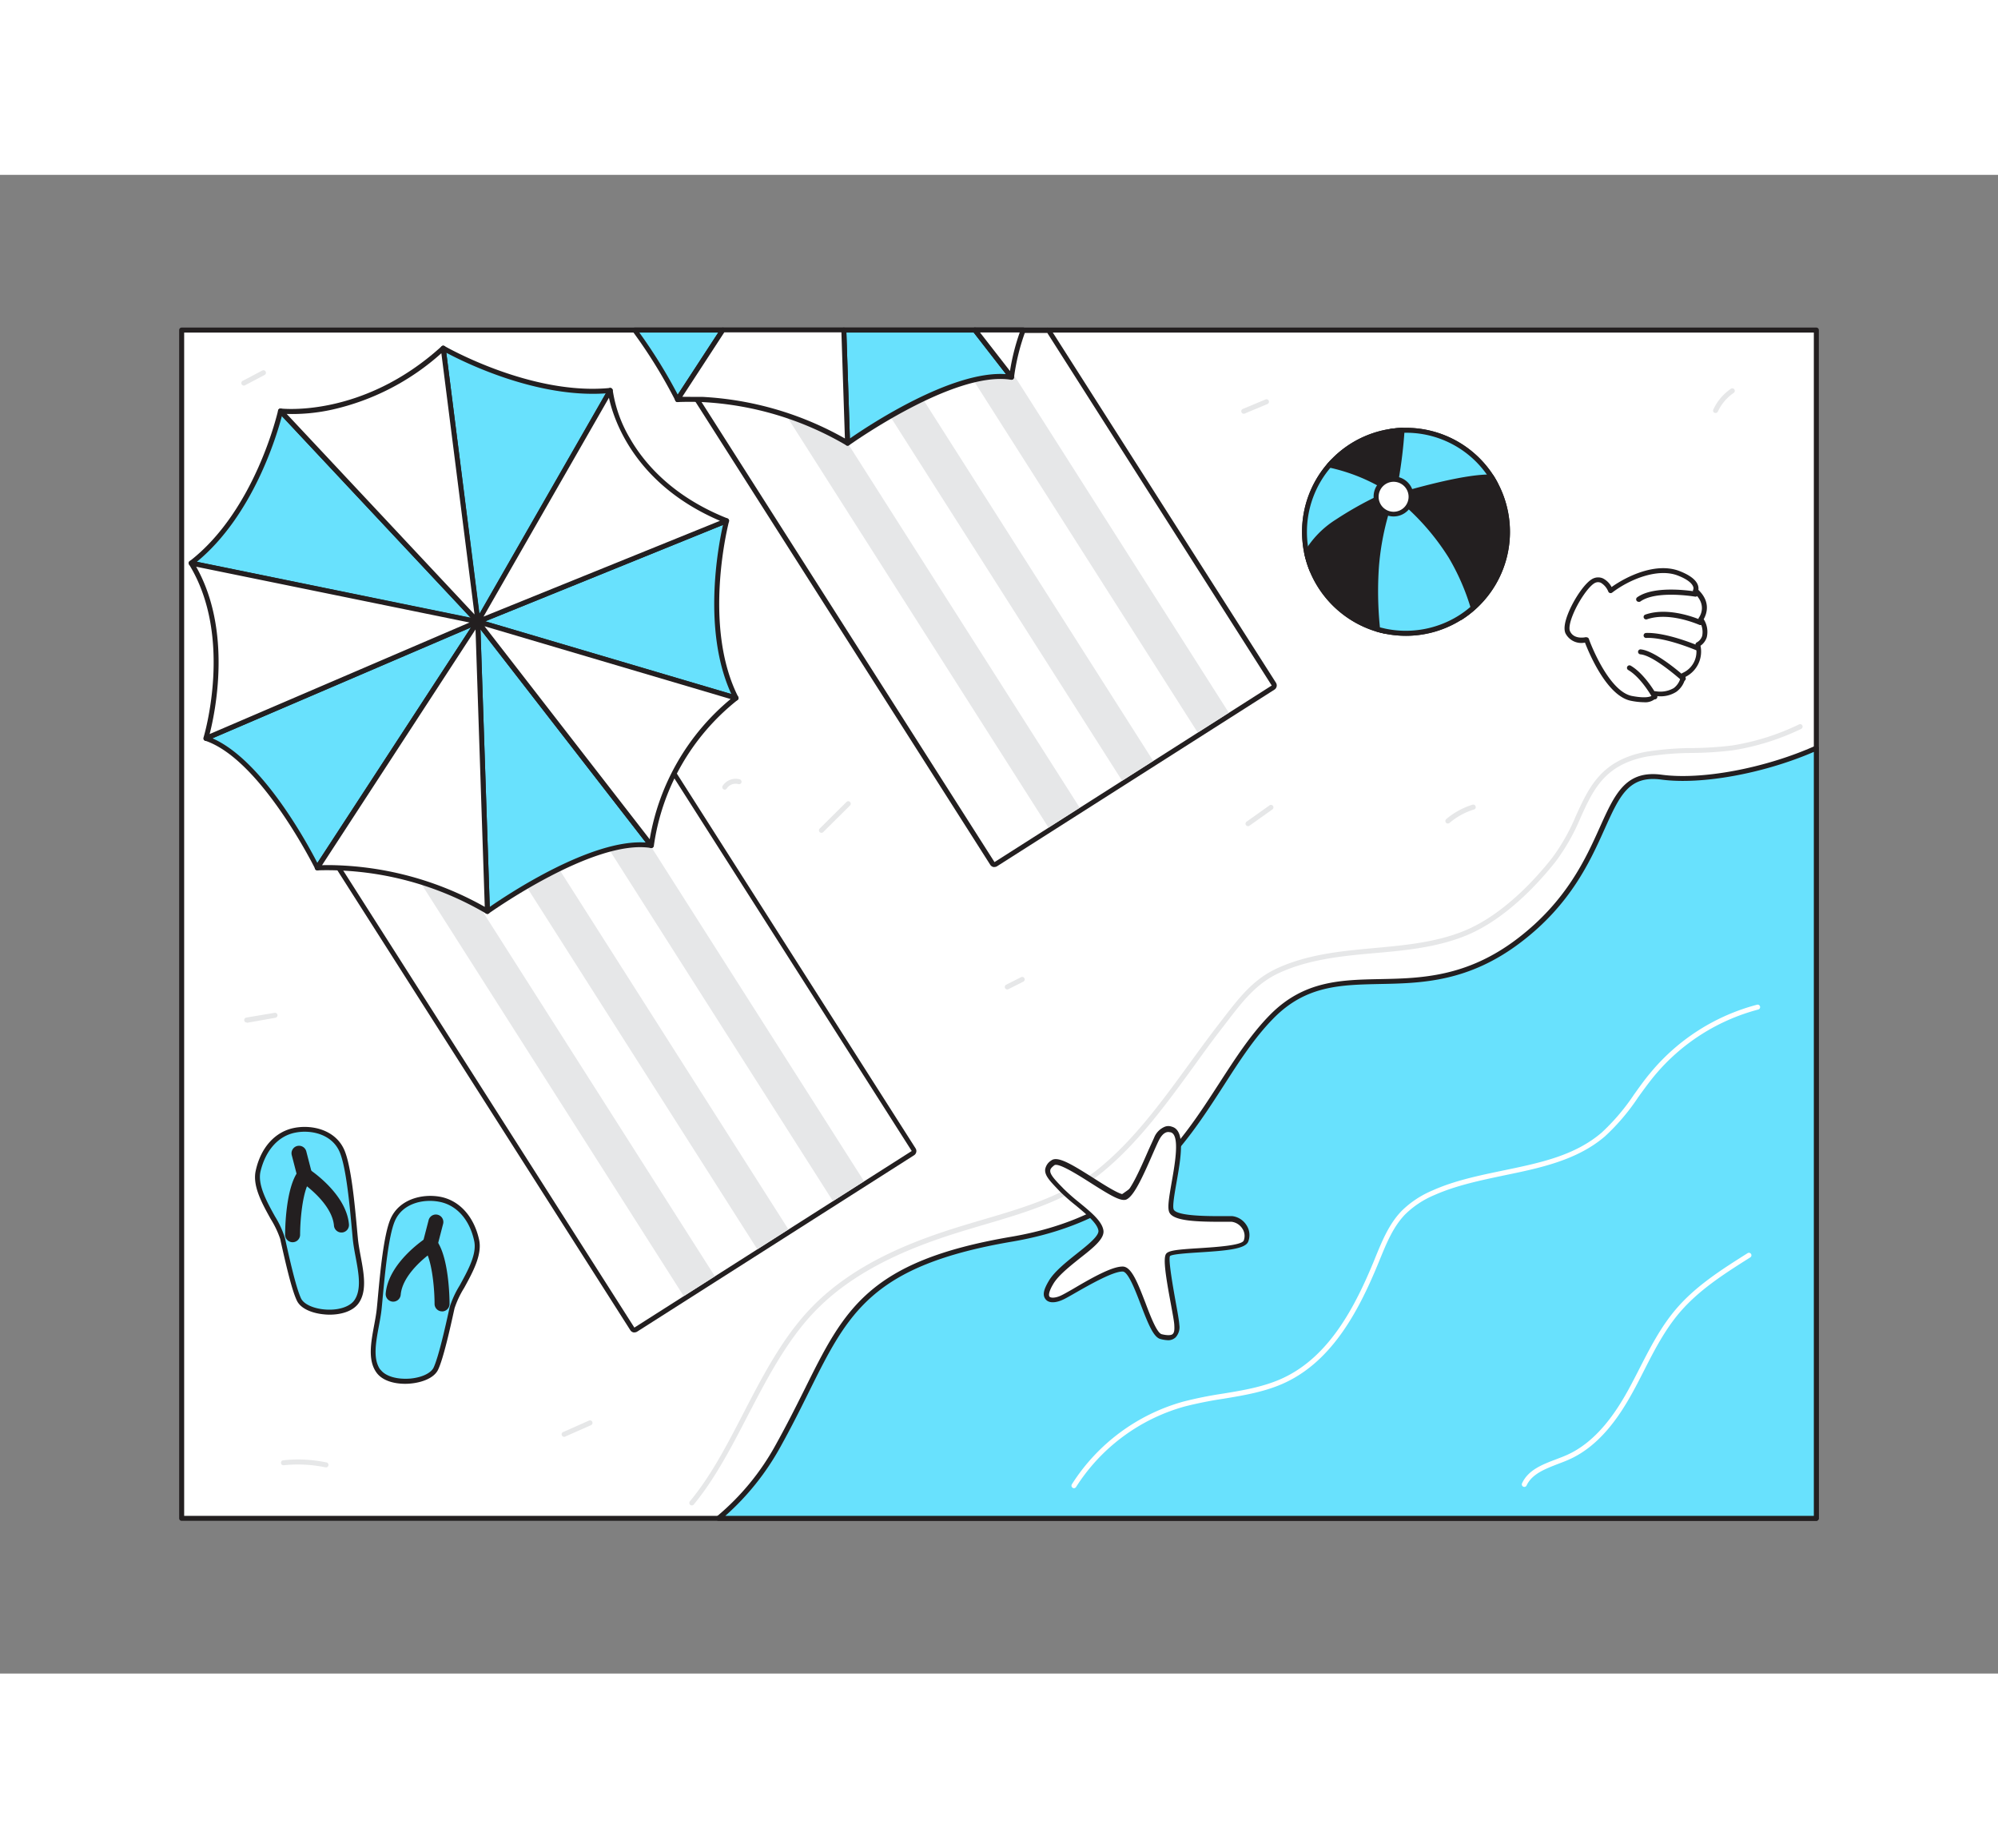 <svg xmlns="http://www.w3.org/2000/svg" viewBox="0 0 400 300" class="styles_logo__3Jd-a" width="200" height="185"><rect x="0" y="0" width="400" height="300" fill="#808080" stroke="none"/><g id="_537_beach_flatline__tiSSSfuN" data-name="#537_beach_flatline"><rect x="36.37" y="31.07" width="327.25" height="237.86" fill="#fff"/><path d="M363.63,269.43H36.37a.5.5,0,0,1-.5-.5V31.07a.5.5,0,0,1,.5-.5H363.63a.5.5,0,0,1,.5.5V268.93A.5.5,0,0,1,363.63,269.43Zm-326.76-1H363.13V31.57H36.87Z" fill="#231f20"/><rect x="82.36" y="77.56" width="65.8" height="147.01" transform="translate(-63.1 85.54) rotate(-32.48)" fill="#fff"/><path d="M103.53,71.4l79,124L127,230.75l-79-124,55.5-35.33m0-1a1,1,0,0,0-.53.15L47.49,105.89a1,1,0,0,0-.43.63,1,1,0,0,0,.13.75l79,124a1,1,0,0,0,.63.44.83.83,0,0,0,.22,0,1,1,0,0,0,.53-.16L183,196.25a1,1,0,0,0,.3-1.38l-79-124a1.05,1.05,0,0,0-.63-.44.78.78,0,0,0-.22,0Z" fill="#231f20"/><rect x="111.57" y="77.56" width="7.39" height="147.01" transform="translate(-63.1 85.54) rotate(-32.48)" fill="#e6e7e8"/><rect x="96.84" y="86.94" width="7.39" height="147.01" transform="translate(-70.44 79.1) rotate(-32.48)" fill="#e6e7e8"/><rect x="126.71" y="67.92" width="7.39" height="147.01" transform="translate(-55.56 92.16) rotate(-32.48)" fill="#e6e7e8"/><path d="M56.16,47.27s-4.41,20-17.89,30.46L95.64,89.44Z" fill="#68e1fd"/><path d="M95.64,89.94h-.1L38.17,78.22a.49.49,0,0,1-.38-.38.48.48,0,0,1,.18-.51c13.18-10.18,17.66-30,17.7-30.16a.5.5,0,0,1,.36-.38.52.52,0,0,1,.5.14L96,89.1a.48.48,0,0,1,.07.58A.51.51,0,0,1,95.64,89.94ZM39.42,77.45,94.21,88.64,56.43,48.29C55.39,52.24,50.65,68.19,39.42,77.45Z" fill="#231f20"/><path d="M95.64,89.44,88.74,34.7s17.23,10,33.43,8.46Z" fill="#68e1fd"/><path d="M95.64,89.94h-.09a.48.48,0,0,1-.4-.43L88.24,34.76a.5.5,0,0,1,.75-.49c.17.09,17.28,9.94,33.13,8.39a.51.51,0,0,1,.47.23.49.49,0,0,1,0,.52L96.08,89.69A.5.5,0,0,1,95.64,89.94ZM89.35,35.61,96,87.9l25.31-44.16C107.44,44.71,93,37.55,89.35,35.61Z" fill="#231f20"/><path d="M95.64,89.44l49.82-20.18s-5.56,20.83,1.89,35.47Z" fill="#68e1fd"/><path d="M147.35,105.23a.36.36,0,0,1-.14,0L95.5,89.92a.5.5,0,0,1-.36-.46.5.5,0,0,1,.32-.48l49.81-20.19a.5.5,0,0,1,.52.09.51.51,0,0,1,.15.51c-.05.2-5.42,20.82,1.86,35.12a.48.48,0,0,1-.06.54A.5.5,0,0,1,147.35,105.23ZM97.16,89.37l49.25,14.56c-5.87-12.75-2.61-29.68-1.67-33.85Z" fill="#231f20"/><path d="M95.64,89.44l1.94,58s21-15.12,32.82-13.19Z" fill="#68e1fd"/><path d="M97.58,147.94a.54.54,0,0,1-.22-.05.48.48,0,0,1-.28-.43l-1.94-58a.5.5,0,0,1,.9-.33l34.76,44.81a.51.51,0,0,1,0,.57.49.49,0,0,1-.51.23c-11.49-1.86-32.24,13-32.45,13.11A.52.52,0,0,1,97.58,147.94ZM96.19,91l1.86,55.53c3.79-2.63,20.38-13.64,31.23-12.88Z" fill="#231f20"/><path d="M95.64,89.44,63.53,138.72s-10.83-22-22.31-25.91Z" fill="#68e1fd"/><path d="M63.53,139.22h0a.49.49,0,0,1-.42-.28c-.11-.21-10.87-21.89-22-25.66a.5.5,0,0,1,0-.93L95.45,89a.51.51,0,0,1,.58.14.5.5,0,0,1,0,.59L64,139A.52.52,0,0,1,63.53,139.22Zm-21-26.43c10,4.38,19,21.06,21,24.93L94.32,90.55Z" fill="#231f20"/><path d="M41.22,112.81s6.26-20.16-2.95-35.08L95.64,89.44Z" fill="#fff"/><path d="M41.22,113.31a.51.51,0,0,1-.34-.13.5.5,0,0,1-.14-.52c.06-.2,6.08-20.12-2.89-34.67a.5.5,0,0,1,0-.55.51.51,0,0,1,.51-.2L95.74,89a.49.49,0,0,1,.4.44.5.5,0,0,1-.3.51L41.41,113.27A.65.65,0,0,1,41.22,113.31ZM39.27,78.44c7.28,12.89,3.78,29.29,2.7,33.5L94,89.61Z" fill="#231f20"/><path d="M56.16,47.27S72.55,49.41,88.74,34.7l6.9,54.74Z" fill="#fff"/><path d="M95.64,89.94a.48.48,0,0,1-.36-.16L55.8,47.62a.5.5,0,0,1,.43-.84c.16,0,16.36,1.92,32.17-12.45a.48.48,0,0,1,.51-.1.49.49,0,0,1,.32.4l6.91,54.75a.5.5,0,0,1-.28.51A.54.54,0,0,1,95.64,89.94ZM57.4,47.86,95,88,88.36,35.71A48.69,48.69,0,0,1,66.48,47,37,37,0,0,1,57.4,47.86Z" fill="#231f20"/><path d="M122.17,43.16s1.58,17.46,23.29,26.1L95.64,89.44Z" fill="#fff"/><path d="M95.64,89.94a.48.48,0,0,1-.37-.17.5.5,0,0,1-.06-.58l26.53-46.28a.5.5,0,0,1,.54-.24.51.51,0,0,1,.39.45,26.61,26.61,0,0,0,3.46,9.65c2.8,4.88,8.46,11.62,19.51,16a.51.51,0,0,1,.32.46.52.52,0,0,1-.31.47L95.83,89.9A.41.41,0,0,1,95.64,89.94Zm26.27-45.32L96.8,88.43l47.34-19.18C127,61.93,122.83,48.9,121.91,44.62Z" fill="#231f20"/><path d="M147.35,104.73a45.39,45.39,0,0,0-16.95,29.52L95.64,89.44Z" fill="#fff"/><path d="M130.4,134.75a.49.49,0,0,1-.39-.19L95.25,89.75a.5.5,0,0,1,.54-.79l51.71,15.29a.51.51,0,0,1,.35.4.5.5,0,0,1-.21.49,45.27,45.27,0,0,0-16.74,29.17.5.5,0,0,1-.37.42ZM97,90.36,130.07,133a46.57,46.57,0,0,1,16.2-28.07Z" fill="#231f20"/><path d="M97.58,147.44a62.85,62.85,0,0,0-34-8.72L95.64,89.44Z" fill="#fff"/><path d="M97.58,147.94a.57.57,0,0,1-.28-.08,62.88,62.88,0,0,0-33.75-8.64.49.49,0,0,1-.44-.77L95.22,89.17a.51.51,0,0,1,.56-.21.49.49,0,0,1,.36.46l1.94,58a.54.54,0,0,1-.26.46A.5.5,0,0,1,97.58,147.94Zm-31.53-9.77a64.79,64.79,0,0,1,31,8.36L95.2,91,64.47,138.19C65,138.17,65.53,138.17,66.05,138.17Z" fill="#231f20"/><polygon points="254.6 102.22 199.1 137.57 140.51 45.53 138.11 41.76 131.65 31.61 209.65 31.61 254.6 102.22" fill="#fff"/><path d="M209.65,31.61l44.95,70.61-55.5,35.35-58.59-92-2.4-3.77-6.46-10.15h78m0-1h-78a1,1,0,0,0-.84,1.54l6.45,10.15,2.41,3.77,58.58,92a1,1,0,0,0,.63.44.78.78,0,0,0,.22,0,1,1,0,0,0,.53-.16l55.51-35.34a1,1,0,0,0,.31-1.38l-45-70.61a1,1,0,0,0-.84-.47Z" fill="#231f20"/><polygon points="230.87 117.31 224.64 121.27 167.56 31.61 176.32 31.61 230.87 117.31" fill="#e6e7e8"/><polygon points="216.15 126.67 209.91 130.65 146.86 31.61 155.63 31.61 216.15 126.67" fill="#e6e7e8"/><polygon points="246.01 107.67 239.78 111.63 188.83 31.61 197.6 31.61 246.01 107.67" fill="#e6e7e8"/><path d="M202.51,40.52c-11.84-1.93-32.83,13.19-32.83,13.19l-.75-22.64h26.25Z" fill="#68e1fd"/><path d="M169.69,54.21a.46.46,0,0,1-.23-.05.49.49,0,0,1-.27-.43l-.76-22.64a.55.55,0,0,1,.14-.37.51.51,0,0,1,.36-.15h26.25a.49.49,0,0,1,.39.19l7.34,9.46a.5.5,0,0,1,0,.56.51.51,0,0,1-.51.24C190.94,39.15,170.19,54,170,54.12A.52.52,0,0,1,169.69,54.21Zm-.24-22.64.7,21.2c3.79-2.63,20.38-13.64,31.24-12.88l-6.46-8.32Z" fill="#231f20"/><path d="M144.72,31.07l-6.61,10.15L135.64,45a100.15,100.15,0,0,0-8.59-13.92Z" fill="#68e1fd"/><path d="M135.64,45.49h0a.49.49,0,0,1-.42-.28,100,100,0,0,0-8.54-13.84.47.47,0,0,1-.05-.52.5.5,0,0,1,.45-.28h17.67a.51.51,0,0,1,.44.26.52.52,0,0,1,0,.51l-9.08,13.93A.5.5,0,0,1,135.64,45.49ZM128,31.57A104.13,104.13,0,0,1,135.69,44l8.1-12.43Z" fill="#231f20"/><path d="M204.85,31.07a43.71,43.71,0,0,0-2.34,9.45l-7.33-9.45Z" fill="#fff"/><path d="M202.51,41a.49.49,0,0,1-.39-.19l-7.34-9.45a.53.53,0,0,1-.05-.53.5.5,0,0,1,.45-.28h9.67a.51.51,0,0,1,.41.21.54.54,0,0,1,.06.46A42.92,42.92,0,0,0,203,40.59a.49.49,0,0,1-.37.41A.27.27,0,0,1,202.51,41Zm-6.31-9.45,6,7.72a43.44,43.44,0,0,1,1.95-7.72Z" fill="#231f20"/><path d="M169.68,53.71A63.09,63.09,0,0,0,140.51,45c-1.58-.06-3.21-.06-4.87,0l2.47-3.77,6.61-10.15h24.21Z" fill="#fff"/><path d="M169.69,54.21a.54.54,0,0,1-.28-.08,63.19,63.19,0,0,0-28.92-8.65c-1.6-.06-3.22-.06-4.83,0a.47.47,0,0,1-.45-.25.49.49,0,0,1,0-.52L144.3,30.8a.5.5,0,0,1,.42-.23h24.21a.5.5,0,0,1,.5.48l.75,22.65a.5.5,0,0,1-.25.45A.53.53,0,0,1,169.69,54.21Zm-31.5-9.77c.78,0,1.56,0,2.34,0a64.8,64.8,0,0,1,28.62,8.33l-.7-21.24H145l-8.4,12.89C137.12,44.44,137.66,44.44,138.19,44.44Z" fill="#231f20"/><path d="M71.3,225.62c2.24-3.11.25-8.27-.18-12.6S70,199,68.44,195.38s-5.79-4.85-9.43-4.15-6.4,3.8-7.35,8.21,4.24,10.38,4.93,13.5,2.13,9.78,3.25,12.16C61.21,228,69.05,228.74,71.3,225.62Z" fill="#68e1fd"/><path d="M66,228.16a10.42,10.42,0,0,1-1.13-.06c-2.09-.19-4.63-1-5.45-2.78C58.31,223,57,217,56.24,213.67L56.1,213A19.28,19.28,0,0,0,54.19,209c-1.72-3.1-3.67-6.61-3-9.63,1-4.66,3.9-7.87,7.75-8.6,3.6-.69,8.25.41,10,4.44,1.37,3.19,2.06,10.7,2.52,15.66.07.8.14,1.52.2,2.13.11,1.13.34,2.36.56,3.54.64,3.42,1.3,7-.48,9.41h0C70.5,227.58,68.12,228.16,66,228.16Zm-5-36.62a9.39,9.39,0,0,0-1.86.18c-3.44.65-6,3.58-7,7.83-.57,2.66,1.28,6,2.91,8.94a18.85,18.85,0,0,1,2,4.34l.14.63c.71,3.23,2.05,9.25,3.07,11.43.53,1.13,2.35,2,4.64,2.22,2.66.25,5-.45,6-1.78h0c1.52-2.11.91-5.43.31-8.63-.23-1.21-.46-2.45-.58-3.63-.06-.61-.12-1.34-.2-2.13-.42-4.61-1.13-12.32-2.44-15.36C66.75,192.7,63.77,191.54,61,191.54Z" fill="#231f20"/><path d="M61,201.75a1.51,1.51,0,0,1-1.45-1.12l-1.14-4.4a1.5,1.5,0,0,1,2.91-.75l1.14,4.4a1.5,1.5,0,0,1-1.08,1.82A1.24,1.24,0,0,1,61,201.75Z" fill="#231f20"/><path d="M58.58,213.66h0a1.5,1.5,0,0,1-1.5-1.5c0-1,.09-9.55,2.72-12.84a1.49,1.49,0,0,1,2-.33c.31.2,7.53,4.94,8.06,11.09a1.5,1.5,0,1,1-3,.26c-.29-3.34-3.54-6.38-5.4-7.87-1,2.52-1.37,7-1.38,9.69A1.5,1.5,0,0,1,58.58,213.66Z" fill="#231f20"/><path d="M75.78,239.46c-2.25-3.11-.26-8.27.17-12.6s1.13-14,2.68-17.64,5.8-4.85,9.43-4.15,6.4,3.8,7.35,8.21-4.24,10.38-4.93,13.5-2.13,9.78-3.24,12.16C85.86,241.88,78,242.58,75.78,239.46Z" fill="#68e1fd"/><path d="M81.11,242c-2.15,0-4.54-.58-5.74-2.25h0c-1.77-2.45-1.11-6-.48-9.4.22-1.18.45-2.41.56-3.54.06-.61.13-1.33.2-2.13.46-5,1.16-12.47,2.52-15.66,1.73-4,6.39-5.13,10-4.45,3.85.74,6.75,4,7.75,8.61.65,3-1.3,6.53-3,9.63A18.91,18.91,0,0,0,91,226.88l-.14.63c-.72,3.27-2.07,9.36-3.14,11.64-.82,1.76-3.35,2.59-5.45,2.79A10.28,10.28,0,0,1,81.11,242Zm-4.93-2.83c1,1.33,3.3,2,6,1.78,2.29-.22,4.11-1.09,4.64-2.22,1-2.18,2.35-8.2,3.06-11.43l.14-.63a19.29,19.29,0,0,1,2-4.34c1.64-3,3.49-6.28,2.91-8.94-.91-4.25-3.51-7.18-7-7.83-3.22-.62-7.37.33-8.88,3.86-1.3,3-2,10.75-2.44,15.36-.07.79-.14,1.52-.2,2.13-.12,1.18-.35,2.42-.58,3.63-.59,3.2-1.21,6.52.31,8.63Z" fill="#231f20"/><path d="M86.1,215.59a1.73,1.73,0,0,1-.38-.05,1.5,1.5,0,0,1-1.07-1.83l1.14-4.39a1.5,1.5,0,1,1,2.9.75l-1.14,4.4A1.5,1.5,0,0,1,86.1,215.59Z" fill="#231f20"/><path d="M88.49,227.5A1.5,1.5,0,0,1,87,226c0-2.69-.39-7.17-1.37-9.69-1.87,1.49-5.12,4.53-5.41,7.87a1.5,1.5,0,0,1-3-.26c.54-6.15,7.76-10.89,8.06-11.09a1.49,1.49,0,0,1,2,.33C89.9,216.45,90,225,90,226a1.5,1.5,0,0,1-1.49,1.51Z" fill="#231f20"/><path d="M322.45,83.25s-1.14-2.89-3.24-2-6.31,8.15-5.34,10.34,3.76,1.49,3.76,1.49,3.86,10.78,9,11.74,4.64-1,4.64-1,5,1,5.7-3.68A5.17,5.17,0,0,0,339.89,94s2.8-1.31.61-5.08c0,0,2.19-2.8-1.05-5.69,0,0,1-1.84-3.42-3.51S325.78,80.71,322.45,83.25Z" fill="#fff"/><path d="M329.13,105.57a14,14,0,0,1-2.56-.28c-4.87-.9-8.48-9.64-9.26-11.66a3.55,3.55,0,0,1-3.9-1.86c-.37-.83-.19-2.17.54-4,1.11-2.79,3.47-6.35,5.07-7a2.38,2.38,0,0,1,1.87,0,4,4,0,0,1,1.75,1.74c3.06-2.18,8.89-5,13.57-3.21,2,.77,3.29,1.71,3.69,2.78a2,2,0,0,1,.12,1c2.63,2.54,1.55,5,1.06,5.87a4.68,4.68,0,0,1,.61,3.63,3.25,3.25,0,0,1-1.25,1.68,5.66,5.66,0,0,1-3,6.23,4.59,4.59,0,0,1-1.85,3,5.85,5.85,0,0,1-3.85.85,1.43,1.43,0,0,1-.29.47A3.07,3.07,0,0,1,329.13,105.57Zm-11.5-13a.5.5,0,0,1,.47.33c0,.11,3.82,10.52,8.65,11.42,3,.56,3.79.06,4-.1a.33.33,0,0,0,.11-.26.53.53,0,0,1,.14-.46.52.52,0,0,1,.44-.14,5.38,5.38,0,0,0,3.64-.62,3.73,3.73,0,0,0,1.46-2.65.53.53,0,0,1,.32-.39,4.64,4.64,0,0,0,2.58-5.56.5.5,0,0,1,.28-.56,2.23,2.23,0,0,0,1.06-1.3,4,4,0,0,0-.67-3.08.48.48,0,0,1,0-.55c.07-.1,1.85-2.49-1-5A.49.49,0,0,1,339,83h0a.91.91,0,0,0-.06-.64c-.18-.44-.83-1.31-3.09-2.17-3.95-1.5-9.56.73-13.1,3.44a.53.53,0,0,1-.44.08.49.49,0,0,1-.33-.3,3.62,3.62,0,0,0-1.5-1.76,1.38,1.38,0,0,0-1.09,0c-1.19.5-3.39,3.64-4.52,6.47-.6,1.48-.8,2.65-.56,3.21.78,1.77,3.1,1.23,3.19,1.21Z" fill="#231f20"/><path d="M328.06,85.47a.51.51,0,0,1-.41-.21.5.5,0,0,1,.12-.7c3.55-2.54,11.43-1.19,11.77-1.13a.5.5,0,0,1-.18,1c-.07,0-7.8-1.34-11,1A.52.52,0,0,1,328.06,85.47Z" fill="#231f20"/><path d="M340.5,90.11a.52.52,0,0,1-.21,0c-.06,0-6-2.73-10.57-1.14a.51.51,0,0,1-.64-.31.49.49,0,0,1,.3-.63c4.93-1.73,11.07,1.05,11.33,1.17a.5.5,0,0,1,.25.66A.52.52,0,0,1,340.5,90.11Z" fill="#231f20"/><path d="M339.89,95.2a.49.49,0,0,1-.2,0c-.06,0-6.25-2.69-10.12-2.5a.5.5,0,0,1-.52-.47.51.51,0,0,1,.48-.53c4.11-.15,10.29,2.47,10.56,2.59a.5.5,0,0,1,.26.65A.51.51,0,0,1,339.89,95.2Z" fill="#231f20"/><path d="M337,101.33a.5.5,0,0,1-.34-.13c-.05,0-5.54-5-8.27-5.22a.51.51,0,0,1-.45-.55.5.5,0,0,1,.55-.44c3.05.3,8.61,5.26,8.84,5.47a.5.5,0,0,1-.33.87Z" fill="#231f20"/><path d="M331.3,105a.5.5,0,0,1-.44-.26s-2.24-4.08-4.89-5.62a.5.5,0,0,1,.5-.87c2.89,1.69,5.18,5.83,5.27,6a.5.5,0,0,1-.44.74Z" fill="#231f20"/><path d="M301.81,71.45A20.26,20.26,0,0,1,295,86.66a19.36,19.36,0,0,1-2.67,2,20.21,20.21,0,0,1-10.81,3.11,20.47,20.47,0,0,1-4.24-.44c-.49-.11-1-.23-1.45-.36a20.34,20.34,0,0,1-14.2-15.3,20.9,20.9,0,0,1-.44-4.22,20.3,20.3,0,0,1,5-13.36c.22-.26.45-.5.68-.74a20.34,20.34,0,0,1,11.64-6,19.93,19.93,0,0,1,2.21-.21h.79a20.32,20.32,0,0,1,17.11,9.34c.28.44.54.9.79,1.36A20.16,20.16,0,0,1,301.81,71.45Z" fill="#fff"/><path d="M281.49,92.27a21.13,21.13,0,0,1-4.35-.45c-.5-.11-1-.23-1.48-.37a21,21,0,0,1-13.48-12.19,21.39,21.39,0,0,1-1.07-3.49,21.69,21.69,0,0,1-.44-4.32,20.88,20.88,0,0,1,5.12-13.69c.23-.26.47-.52.71-.76a20.76,20.76,0,0,1,14.18-6.36h.81A20.79,20.79,0,0,1,299,60.2c.29.46.56.92.81,1.4a20.8,20.8,0,0,1-18.34,30.67Zm0-40.64h-.77c-.73,0-1.45.1-2.16.2a19.89,19.89,0,0,0-11.35,5.86q-.34.34-.66.72a19.82,19.82,0,0,0-4.88,13,20.43,20.43,0,0,0,.42,4.12,19.26,19.26,0,0,0,1,3.31,20,20,0,0,0,12.82,11.61c.47.13.94.25,1.42.35A19.93,19.93,0,0,0,292,88.24a18.61,18.61,0,0,0,2.6-2A19.81,19.81,0,0,0,299,62.07c-.24-.46-.5-.9-.78-1.33A19.75,19.75,0,0,0,281.49,51.63Z" fill="#231f20"/><path d="M279,63.62h0c-.13.1-1.27,1.08-3,2.57a183.16,183.16,0,0,0-13.4,12.87,20.58,20.58,0,0,1-1-3.4,20.9,20.9,0,0,1-.44-4.22,20.3,20.3,0,0,1,5-13.36c.22-.26.45-.5.68-.74a26.9,26.9,0,0,1,9.93,4.4A22.55,22.55,0,0,1,279,63.62Z" fill="#68e1fd"/><path d="M262.64,79.57h-.08a.49.49,0,0,1-.38-.3,21.39,21.39,0,0,1-1.07-3.49,21.69,21.69,0,0,1-.44-4.32,20.88,20.88,0,0,1,5.12-13.69c.23-.26.47-.52.71-.76a.47.47,0,0,1,.46-.14,27.48,27.48,0,0,1,10.11,4.49,22.28,22.28,0,0,1,2.29,1.91.51.51,0,0,1,.15.35.53.53,0,0,1-.09.3l-.13.13c-.22.18-1.33,1.13-2.92,2.54A181.63,181.63,0,0,0,263,79.41.55.55,0,0,1,262.64,79.57ZM267,57.9c-.16.17-.32.34-.47.52a19.82,19.82,0,0,0-4.88,13,19.34,19.34,0,0,0,1.15,6.68c3.91-4.25,9.7-9.48,12.89-12.3,1.15-1,2.05-1.8,2.55-2.23a21.09,21.09,0,0,0-1.78-1.44A26.17,26.17,0,0,0,267,57.9Z" fill="#231f20"/><path d="M299.39,61.83c-2.39-.22-4.35,3.74-6.55,3.82a46.6,46.6,0,0,0-8.38.79c-1.95.4-5.36-.75-5.36-.75L278.9,61l-.41-9.6a19.93,19.93,0,0,1,2.21-.21h.79a20.32,20.32,0,0,1,17.11,9.34C298.88,60.91,299.14,61.37,299.39,61.83Z" fill="#68e1fd"/><path d="M283.52,67a17.18,17.18,0,0,1-4.58-.86.52.52,0,0,1-.34-.46L278,51.37a.51.51,0,0,1,.42-.52,21.51,21.51,0,0,1,2.27-.21h.81A20.79,20.79,0,0,1,299,60.2c.29.46.56.92.81,1.4a.49.49,0,0,1,0,.51.52.52,0,0,1-.46.22c-1.05-.1-2.12.88-3.15,1.83s-2.12,2-3.34,2a45.32,45.32,0,0,0-8.3.78A4.9,4.9,0,0,1,283.52,67Zm-3.93-1.71a12.06,12.06,0,0,0,4.77.63,46.72,46.72,0,0,1,8.46-.8c.85,0,1.75-.85,2.7-1.73a7.67,7.67,0,0,1,3.05-2c-.13-.22-.26-.44-.4-.65a19.78,19.78,0,0,0-17.45-9.1c-.57,0-1.15.07-1.71.14Z" fill="#231f20"/><path d="M301.81,71.45A20.26,20.26,0,0,1,295,86.66a19.36,19.36,0,0,1-2.67,2L280.56,67.51l-1.71-3.09h0l.9-.18c.61-.14,13-4,18.85-3.76.28.44.54.9.79,1.36A20.16,20.16,0,0,1,301.81,71.45Z" fill="#231f20"/><path d="M292.3,89.16h-.12a.52.52,0,0,1-.32-.24L278.41,64.66a.53.53,0,0,1-.06-.24.5.5,0,0,1,.5-.51l.07,0,.73-.15.78-.22c8.66-2.47,14.77-3.66,18.18-3.55a.51.51,0,0,1,.41.23c.29.46.56.92.81,1.4a20.9,20.9,0,0,1-7.26,27.49A.52.52,0,0,1,292.3,89.16Zm-12.69-24.4L292.48,88a18.08,18.08,0,0,0,2.15-1.67A19.81,19.81,0,0,0,299,62.07c-.2-.38-.41-.74-.64-1.11h-.18c-3.38,0-9.24,1.18-17.42,3.52-.47.13-.77.22-.86.23Z" fill="#231f20"/><path d="M279,63.62h0c0,.06-.07.33-.16.78h0c-.14.71-.36,1.89-.61,3.38-1,5.76-2.31,16.26-1,23.53-.49-.11-1-.23-1.45-.36a20.34,20.34,0,0,1-14.2-15.3,18.47,18.47,0,0,1,6.11-6.21A69.72,69.72,0,0,1,275.59,65,18.47,18.47,0,0,1,279,63.62Z" fill="#231f20"/><path d="M277.25,91.83h-.11c-.5-.11-1-.23-1.48-.37a21,21,0,0,1-13.48-12.19,21.39,21.39,0,0,1-1.07-3.49.54.54,0,0,1,.06-.35A19,19,0,0,1,267.44,69a70.78,70.78,0,0,1,7.94-4.52,18.89,18.89,0,0,1,3.54-1.39.5.5,0,0,1,.41.11.53.53,0,0,1,.18.38h0c0,.15-.07.42-.17.88,0,0,0,0,0,.06-.14.72-.36,1.86-.6,3.31-.93,5.62-2.3,16.14-1,23.36a.5.5,0,0,1-.14.45A.52.52,0,0,1,277.25,91.83ZM262.13,75.75a19.3,19.3,0,0,0,1,3.13,20,20,0,0,0,12.82,11.61l.7.18c-1.12-7.32.2-17.45,1.12-23,.24-1.47.46-2.64.6-3.36a25.89,25.89,0,0,0-2.55,1.08A72,72,0,0,0,268,69.88,18.19,18.19,0,0,0,262.13,75.75Z" fill="#231f20"/><path d="M295,86.66a19.36,19.36,0,0,1-2.67,2,20.21,20.21,0,0,1-10.81,3.11,20.47,20.47,0,0,1-4.24-.44c-.49-.11-1-.23-1.45-.36a72.08,72.08,0,0,1-.26-12.48,53,53,0,0,1,2.07-10.91A35.73,35.73,0,0,1,279,63.63h0s.27.21.74.61,1.3,1.11,2.22,2a48.26,48.26,0,0,1,8.54,10.2A45.42,45.42,0,0,1,295,86.66Z" fill="#68e1fd"/><path d="M281.49,92.27a21.13,21.13,0,0,1-4.35-.45c-.5-.11-1-.23-1.48-.37a.5.5,0,0,1-.36-.43A74.11,74.11,0,0,1,275,78.45a53.9,53.9,0,0,1,2.09-11,39.68,39.68,0,0,1,1.39-4,.59.59,0,0,1,.11-.19.52.52,0,0,1,.69-.07l.75.62c.37.31,1.16,1,2.25,2a49.4,49.4,0,0,1,8.62,10.32,45.76,45.76,0,0,1,4.51,10.37.52.52,0,0,1-.15.51,20.53,20.53,0,0,1-2.73,2.06A20.84,20.84,0,0,1,281.49,92.27Zm-5.23-1.69,1.09.26A19.93,19.93,0,0,0,292,88.24a19.36,19.36,0,0,0,2.37-1.75,45.15,45.15,0,0,0-4.32-9.83,47.94,47.94,0,0,0-8.45-10.09c-1.06-1-1.84-1.65-2.2-2l-.22-.18c-.29.74-.69,1.85-1.12,3.29a52.64,52.64,0,0,0-2,10.81A71.88,71.88,0,0,0,276.26,90.58Z" fill="#231f20"/><path d="M280.7,51.14A93.87,93.87,0,0,1,279.49,61c-.27,1.58-.48,2.64-.48,2.64A27.26,27.26,0,0,0,276.5,62a37.51,37.51,0,0,0-10.33-3.92c.22-.26.45-.5.68-.74a20.34,20.34,0,0,1,11.64-6A19.93,19.93,0,0,1,280.7,51.14Z" fill="#231f20"/><path d="M279,64.12a.46.46,0,0,1-.29-.1,27,27,0,0,0-2.46-1.57,36.45,36.45,0,0,0-10.2-3.87.5.5,0,0,1-.36-.34.47.47,0,0,1,.1-.48c.22-.26.46-.52.7-.76a20.76,20.76,0,0,1,14.18-6.36.51.51,0,0,1,.37.15.54.54,0,0,1,.15.38A94.43,94.43,0,0,1,280,61.06c-.27,1.59-.48,2.65-.48,2.65a.5.5,0,0,1-.3.37A.43.43,0,0,1,279,64.12ZM267.12,57.8a36.84,36.84,0,0,1,9.63,3.78c.66.37,1.3.77,1.91,1.19.09-.46.2-1.11.33-1.88.45-2.61,1-6.27,1.18-9.22-.54,0-1.08.09-1.61.17a19.89,19.89,0,0,0-11.35,5.86Z" fill="#231f20"/><circle cx="279.01" cy="64.41" r="3.47" fill="#fff"/><path d="M279,68.38a4,4,0,1,1,4-4A4,4,0,0,1,279,68.38Zm0-6.94a3,3,0,1,0,3,3A3,3,0,0,0,279,61.44Z" fill="#231f20"/><path d="M138.5,266.34a.56.56,0,0,1-.32-.11.51.51,0,0,1-.06-.71c4.21-5.08,7.38-11.19,10.73-17.67,3.76-7.26,7.64-14.76,13.13-20.62,8.66-9.27,20.9-13.87,30.6-16.84,1.37-.42,2.76-.83,4.15-1.24,8.22-2.41,16.71-4.9,23.34-10.32,7-5.71,12.64-13.48,18.11-21,1.94-2.66,3.94-5.42,5.95-8l.94-1.22c3-3.87,5.81-7.54,10.48-9.72,5.06-2.37,10.73-3.22,15.61-3.73,1.3-.14,2.61-.26,3.92-.38,6.1-.56,12.4-1.13,18.08-3.46,7.82-3.21,14.35-10.5,17.55-14.55a40,40,0,0,0,4.81-8.52c2.62-5.73,5.09-11.13,14.1-12.78a60.68,60.68,0,0,1,9.29-.73,70.79,70.79,0,0,0,7.82-.51A48,48,0,0,0,360.18,110a.49.49,0,0,1,.66.24.52.52,0,0,1-.25.67,49.22,49.22,0,0,1-13.72,4.29,73.3,73.3,0,0,1-7.93.52,61,61,0,0,0-9.14.71C321.3,118,319,123,316.43,128.67a40.86,40.86,0,0,1-4.94,8.73c-3.26,4.13-9.92,11.56-17.95,14.86-5.82,2.38-12.2,3-18.37,3.53-1.3.12-2.61.23-3.91.37-4.79.51-10.36,1.34-15.28,3.65-4.45,2.07-7.2,5.64-10.12,9.42l-.94,1.23c-2,2.56-4,5.3-5.93,8-5.51,7.57-11.21,15.39-18.29,21.18-6.79,5.55-15.38,8.07-23.68,10.51-1.4.41-2.78.82-4.15,1.24-9.58,2.93-21.66,7.47-30.16,16.56-5.39,5.76-9.25,13.2-13,20.4-3.23,6.24-6.57,12.69-10.85,17.85A.5.5,0,0,1,138.5,266.34Z" fill="#e6e7e8"/><path d="M363.63,114.75V268.93H143.84a50.43,50.43,0,0,0,11.95-14.56c12.72-22.8,12.34-35.48,46.72-41.33S241,182.27,254.6,168.49s29.48.15,49.63-15.3,14.95-34.44,28.41-32.63C340.3,121.58,352.86,119.55,363.63,114.75Z" fill="#68e1fd"/><path d="M363.63,269.43H143.84a.5.5,0,0,1-.47-.33.52.52,0,0,1,.15-.56,49.78,49.78,0,0,0,11.83-14.42c2.22-4,4.08-7.72,5.72-11,7.94-16,12.74-25.68,41.36-30.55,24.5-4.17,33.62-18.29,41.67-30.75,3.24-5,6.3-9.76,10.15-13.67,6.75-6.85,14.17-7,22-7.16,8.17-.16,17.43-.35,27.64-8.18,9.78-7.5,13.6-16,16.4-22.22,3-6.66,5.15-11.48,12.39-10.51,8,1.08,20.67-1.29,30.71-5.77a.48.48,0,0,1,.48,0,.5.5,0,0,1,.23.42V268.93A.5.5,0,0,1,363.63,269.43Zm-218.42-1H363.13V115.51c-10.08,4.35-22.53,6.62-30.55,5.54-6.5-.87-8.32,3.2-11.35,9.93-2.84,6.31-6.72,15-16.7,22.6-10.47,8-19.9,8.23-28.23,8.39-8,.17-14.88.3-21.34,6.87-3.78,3.83-6.81,8.53-10,13.5-8.16,12.64-17.41,26.95-42.34,31.2-28.12,4.78-32.83,14.27-40.64,30-1.64,3.32-3.51,7.07-5.73,11.07A51.83,51.83,0,0,1,145.21,268.43Z" fill="#231f20"/><path d="M215,262.9a.51.51,0,0,1-.42-.77,38.74,38.74,0,0,1,22.36-16.58,78.6,78.6,0,0,1,7.8-1.57c4.16-.68,8.46-1.39,12.28-3.21,9.26-4.4,14.38-14.43,18.16-23.65l.18-.45c1.35-3.29,2.74-6.7,5.26-9.29a19.6,19.6,0,0,1,6.18-4.09c4.46-2,9.41-3,14.19-4,7.34-1.52,14.26-2.95,19.67-7.58a42.64,42.64,0,0,0,6.51-7.67c1.05-1.46,2.14-3,3.3-4.36a41.34,41.34,0,0,1,21.28-13.56.49.49,0,0,1,.61.35.5.5,0,0,1-.35.61,40.46,40.46,0,0,0-20.77,13.23c-1.14,1.38-2.22,2.87-3.26,4.31a42.94,42.94,0,0,1-6.67,7.85c-5.6,4.8-13,6.33-20.12,7.8-4.73,1-9.62,2-14,3.94a18.59,18.59,0,0,0-5.87,3.87c-2.39,2.46-3.74,5.77-5.06,9l-.18.44c-3.85,9.41-9.08,19.63-18.65,24.18-3.95,1.88-8.32,2.6-12.55,3.3a78.26,78.26,0,0,0-7.7,1.54,37.72,37.72,0,0,0-21.77,16.15A.52.52,0,0,1,215,262.9Z" fill="#fff"/><path d="M305.17,262.64a.54.54,0,0,1-.21-.05.5.5,0,0,1-.25-.66c1.23-2.69,4.07-3.78,6.83-4.82.73-.28,1.5-.57,2.19-.88,6-2.69,9.88-8.71,12.25-13,.78-1.43,1.55-2.92,2.28-4.36,2.05-4,4.17-8.14,7.13-11.65,4-4.77,9.34-8.12,14.48-11.37a.5.5,0,1,1,.53.85c-5.07,3.2-10.32,6.51-14.25,11.17-2.88,3.41-5,7.5-7,11.45-.74,1.45-1.5,2.95-2.3,4.39-2.43,4.42-6.4,10.63-12.71,13.44-.72.32-1.5.62-2.25.9-2.56,1-5.21,2-6.27,4.31A.49.49,0,0,1,305.17,262.64Z" fill="#fff"/><path d="M234.45,191.13s-1.58-.84-2.94,1.89-4.3,10.59-6.19,11.53-12.59-8.3-14.58-6.77-.84,2.68,1.78,5.41,7.45,5.56,7.87,8.08-7.66,6.5-10,10.38.21,4,2.2,3,9.44-5.77,12.17-5.66,5.14,12.9,7.65,13.53,3.25-.11,3.15-2.2-2.52-12.7-1.78-14.06,14.79-.52,15.62-2.83a3.38,3.38,0,0,0-2.83-4.41c-1.68-.1-11,.42-12.06-1.57S238.22,192.07,234.45,191.13Z" fill="#fff"/><path d="M233.93,233.28a6.6,6.6,0,0,1-1.6-.24c-1.36-.34-2.39-2.82-3.94-6.86-1.06-2.79-2.52-6.61-3.61-6.65-1.87-.08-6.64,2.64-9.48,4.26-1.08.62-1.93,1.11-2.46,1.35-1.18.56-2.71.86-3.46,0s-.45-2,.62-3.79,3.37-3.65,5.56-5.39,4.52-3.58,4.34-4.65c-.25-1.48-2.42-3.25-4.51-5a38.47,38.47,0,0,1-3.23-2.84l-.1-.11c-1.81-1.89-2.91-3-2.82-4.24a2.59,2.59,0,0,1,1.2-1.81c1.25-1,4.05.7,8.53,3.54,2.19,1.4,5.5,3.5,6.13,3.19,1.24-.63,3.38-5.51,4.65-8.42.52-1.18,1-2.19,1.31-2.9a3.92,3.92,0,0,1,2.14-2.18,2,2,0,0,1,1.42,0c2.75.75,1.78,6.27.92,11.15-.4,2.27-.86,4.86-.55,5.45.71,1.34,7.4,1.31,9.91,1.29.79,0,1.41,0,1.74,0a3.9,3.9,0,0,1,2.89,1.79,3.61,3.61,0,0,1,.38,3.28c-.54,1.5-4.22,1.84-9.76,2.19-2.32.15-5.5.35-5.92.74-.37.71.62,6.25,1.15,9.23.37,2,.68,3.78.72,4.53a3,3,0,0,1-.74,2.51A2.18,2.18,0,0,1,233.93,233.28Zm-9.22-14.75h.11c1.75.07,3,3.42,4.51,7.3,1,2.67,2.29,6,3.24,6.24s1.82.27,2.16,0,.42-.79.37-1.68c0-.69-.34-2.41-.7-4.41-1-5.35-1.55-8.93-1-9.91.41-.76,2.16-.94,6.7-1.22,3.19-.21,8.53-.54,8.9-1.54a2.62,2.62,0,0,0-.29-2.39,3,3,0,0,0-2.11-1.35c-.32,0-.91,0-1.67,0-5,0-9.89-.09-10.8-1.83-.45-.85-.14-2.77.44-6.09.67-3.8,1.69-9.54-.23-10l-.1,0c-.07,0-1.18-.51-2.26,1.67-.34.68-.78,1.69-1.29,2.85-2,4.6-3.67,8.18-5.13,8.91-1.08.54-3.29-.81-7.11-3.23-2.47-1.57-6.6-4.2-7.38-3.59s-.8.87-.81,1.09c-.06.76,1,1.9,2.55,3.47l.09.1a40.39,40.39,0,0,0,3.14,2.77c2.34,1.92,4.56,3.73,4.86,5.57.28,1.66-2,3.49-4.7,5.6-2,1.61-4.31,3.42-5.32,5.13-.91,1.51-1,2.33-.74,2.59s1.19.27,2.29-.26c.5-.23,1.37-.73,2.39-1.31C218.86,220.61,222.67,218.53,224.71,218.53Z" fill="#231f20"/><path d="M249,47.82a.48.48,0,0,1-.46-.31.49.49,0,0,1,.27-.65l4.5-1.88a.5.5,0,1,1,.38.92l-4.5,1.88A.43.43,0,0,1,249,47.82Z" fill="#e6e7e8"/><path d="M201.64,163.06a.5.5,0,0,1-.22-.94l3-1.51a.49.49,0,0,1,.67.22.5.5,0,0,1-.22.67l-3,1.51A.48.48,0,0,1,201.64,163.06Z" fill="#e6e7e8"/><path d="M164.46,131.71a.51.51,0,0,1-.36-.15.49.49,0,0,1,0-.7l5.37-5.33a.48.48,0,0,1,.7,0,.5.5,0,0,1,0,.71l-5.37,5.33A.52.52,0,0,1,164.46,131.71Z" fill="#e6e7e8"/><path d="M49.39,169.68a.49.49,0,0,1-.49-.41.51.51,0,0,1,.41-.58l5.66-.95a.51.51,0,0,1,.58.41.51.51,0,0,1-.41.58l-5.66,1Z" fill="#e6e7e8"/><path d="M65.21,258.71h-.1a27.26,27.26,0,0,0-8.31-.41.49.49,0,0,1-.55-.44.5.5,0,0,1,.44-.55,27.7,27.7,0,0,1,8.62.42.5.5,0,0,1-.1,1Z" fill="#e6e7e8"/><path d="M113.05,252.61a.5.5,0,0,1-.2-1l5.07-2.25a.5.5,0,0,1,.66.26.51.51,0,0,1-.26.66l-5.07,2.24A.49.49,0,0,1,113.05,252.61Z" fill="#e6e7e8"/><path d="M289.86,129.85a.49.49,0,0,1-.38-.18.51.51,0,0,1,.06-.71,15,15,0,0,1,5.26-2.88.49.49,0,0,1,.62.34.48.48,0,0,1-.33.62,13.84,13.84,0,0,0-4.9,2.69A.52.52,0,0,1,289.86,129.85Z" fill="#e6e7e8"/><path d="M249.86,130.38a.52.52,0,0,1-.41-.21.5.5,0,0,1,.12-.7l4.59-3.26a.5.5,0,0,1,.69.11.51.51,0,0,1-.11.7l-4.59,3.26A.53.53,0,0,1,249.86,130.38Z" fill="#e6e7e8"/><path d="M343.42,47.67a.54.54,0,0,1-.21-.05A.49.49,0,0,1,343,47a10.18,10.18,0,0,1,3.5-4.16.5.5,0,1,1,.57.82,9.25,9.25,0,0,0-3.17,3.76A.49.49,0,0,1,343.42,47.67Z" fill="#e6e7e8"/><path d="M145.1,123.07a.47.47,0,0,1-.27-.08.5.5,0,0,1-.15-.69A3.11,3.11,0,0,1,148.1,121a.51.51,0,0,1,.34.62.52.52,0,0,1-.63.34,2.1,2.1,0,0,0-2.29.84A.48.48,0,0,1,145.1,123.07Z" fill="#e6e7e8"/><path d="M48.94,42.17a.5.5,0,0,1-.23-1l3.8-2a.5.5,0,1,1,.46.89l-3.8,2A.49.49,0,0,1,48.94,42.17Z" fill="#e6e7e8"/></g></svg>